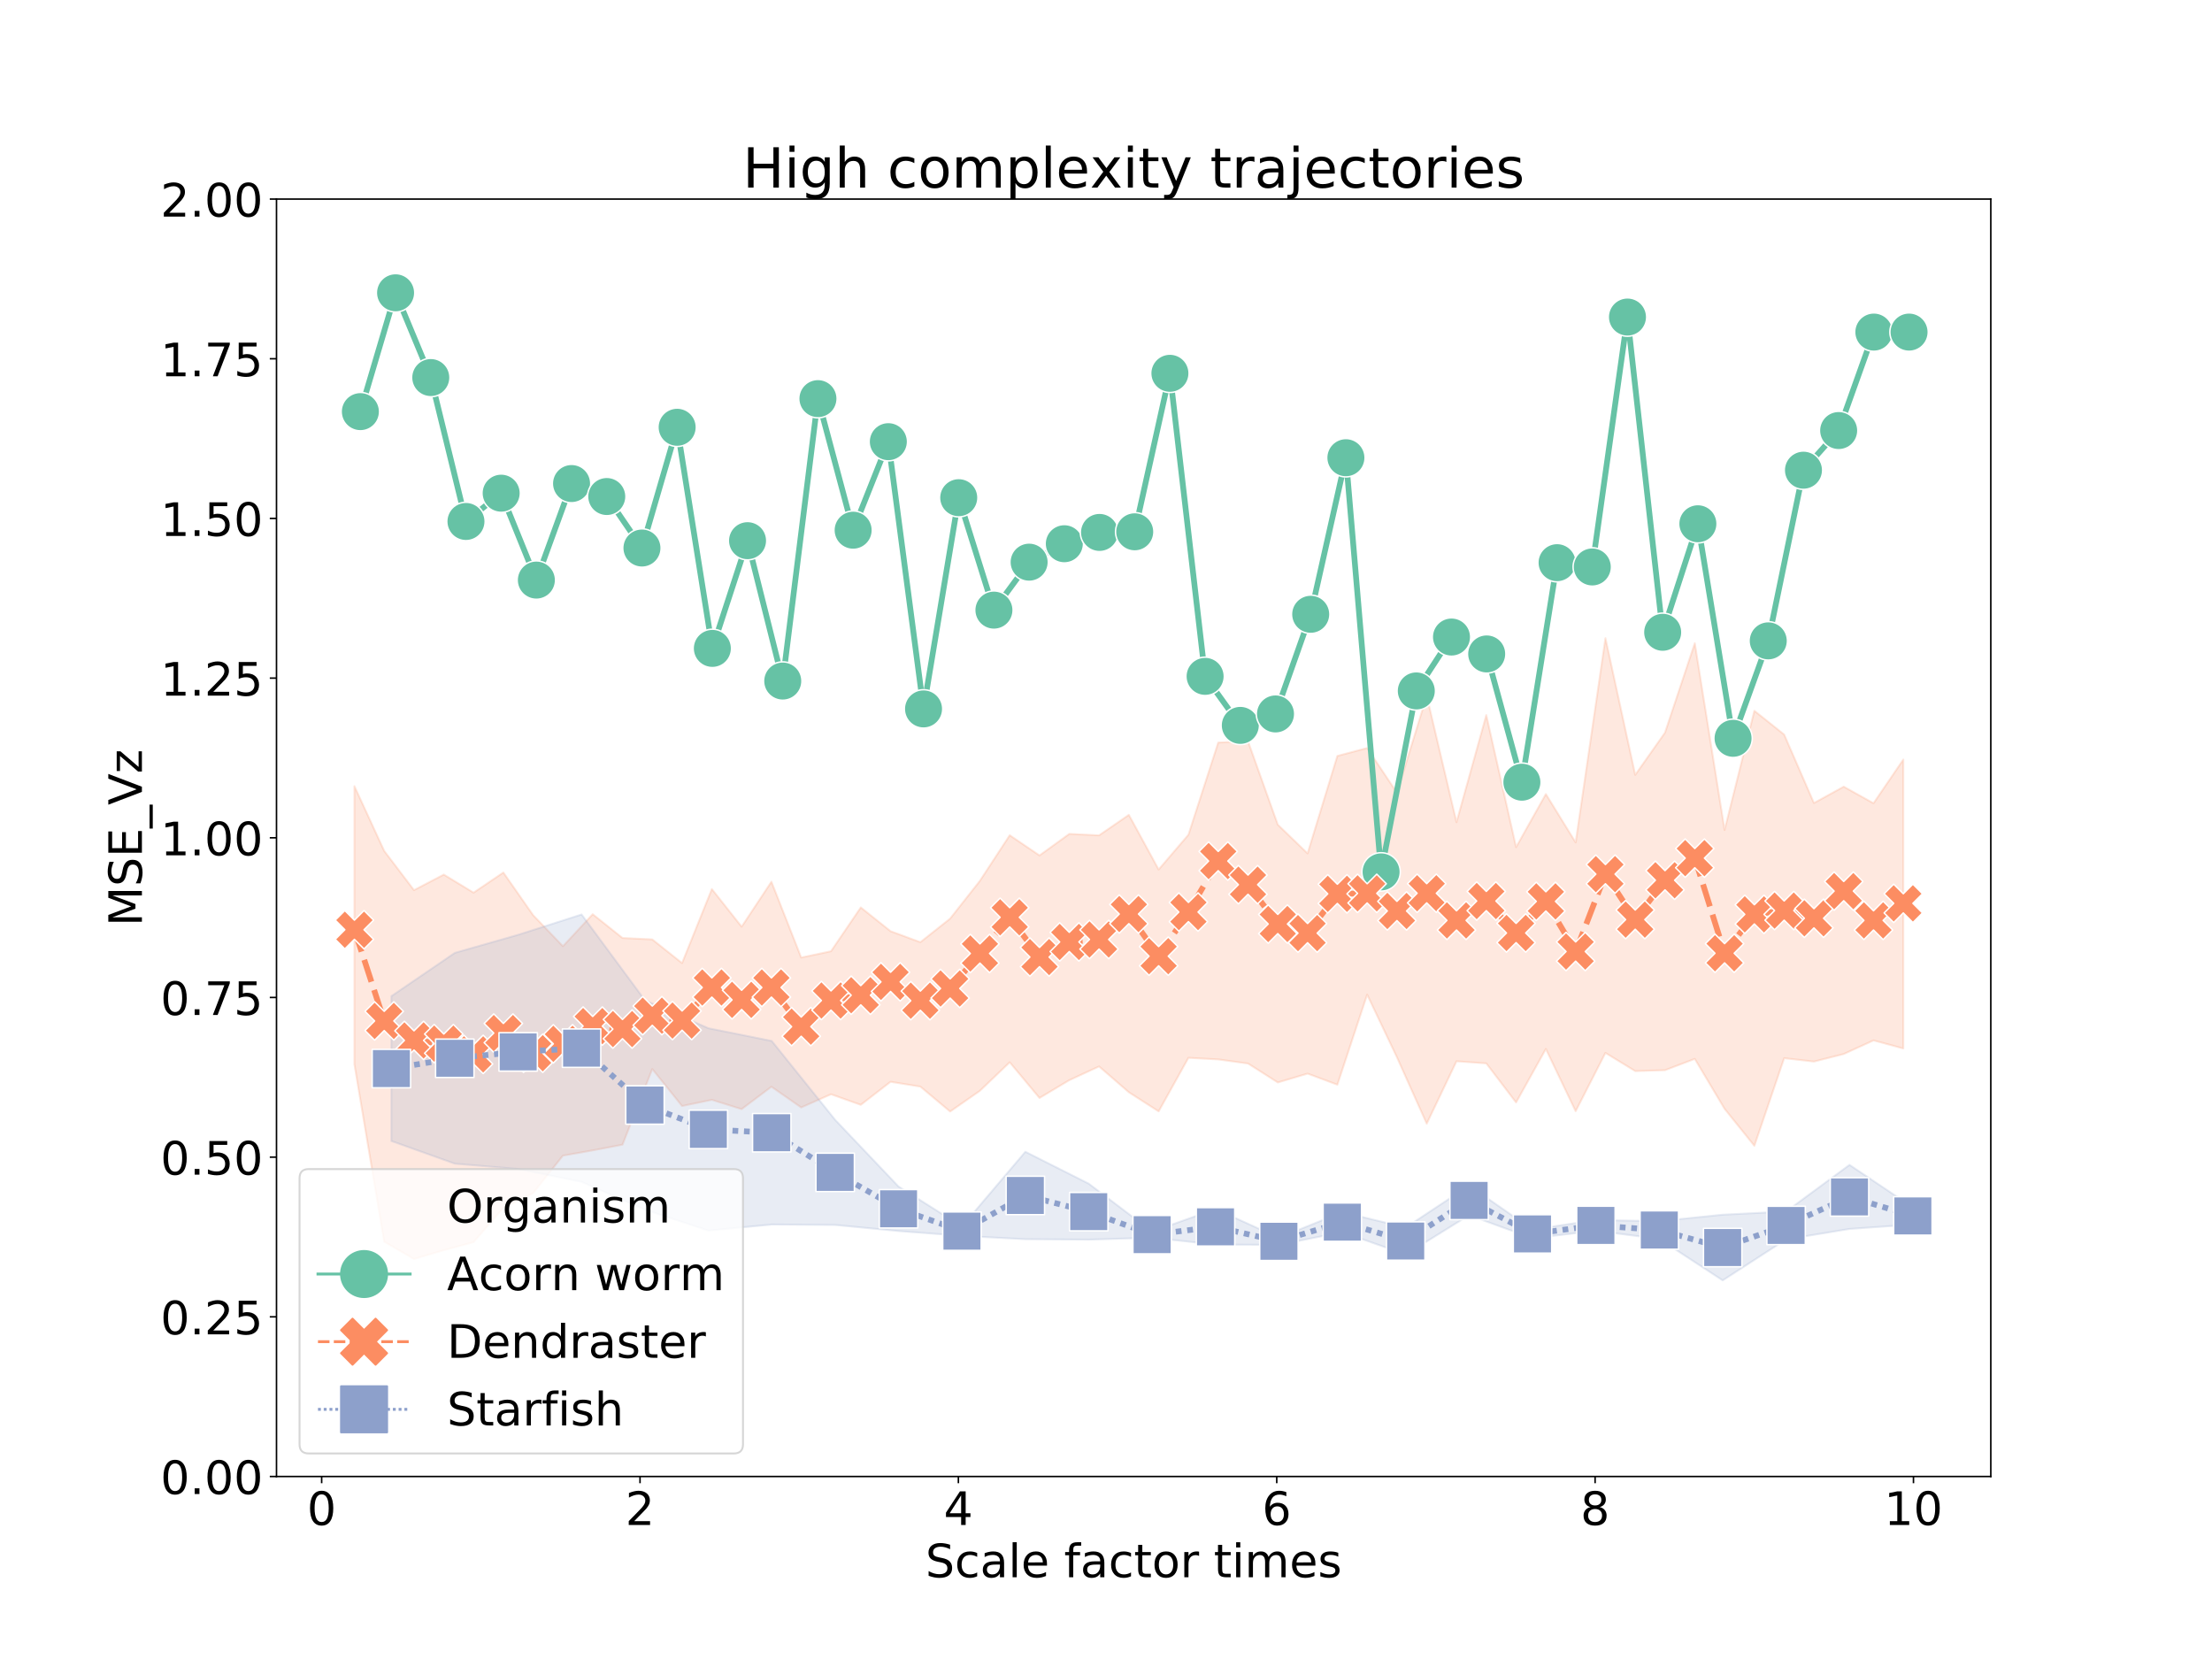 <?xml version="1.0" encoding="utf-8" standalone="no"?>
<!DOCTYPE svg PUBLIC "-//W3C//DTD SVG 1.1//EN"
  "http://www.w3.org/Graphics/SVG/1.1/DTD/svg11.dtd">
<!-- Created with matplotlib (https://matplotlib.org/) -->
<svg height="864pt" version="1.1" viewBox="0 0 1152 864" width="1152pt" xmlns="http://www.w3.org/2000/svg" xmlns:xlink="http://www.w3.org/1999/xlink">
 <defs>
  <style type="text/css">
*{stroke-linecap:butt;stroke-linejoin:round;}
  </style>
 </defs>
 <g id="figure_1">
  <g id="patch_1">
   <path d="M 0 864 
L 1152 864 
L 1152 0 
L 0 0 
z
" style="fill:#ffffff;"/>
  </g>
  <g id="axes_1">
   <g id="patch_2">
    <path d="M 144 768.96 
L 1036.8 768.96 
L 1036.8 103.68 
L 144 103.68 
z
" style="fill:#ffffff;"/>
   </g>
   <g id="PolyCollection_1">
    <defs>
     <path d="M 184.582 -454.542 
L 184.582 -309.711 
L 200.094 -217.309 
L 215.607 -208.318 
L 231.119 -212.9 
L 246.632 -217.082 
L 262.144 -234.954 
L 277.657 -242.668 
L 293.169 -262.16 
L 308.682 -264.881 
L 324.194 -267.852 
L 339.707 -307.256 
L 355.219 -287.978 
L 370.732 -291.211 
L 386.244 -286.36 
L 401.756 -298.034 
L 417.269 -287.219 
L 432.781 -294.109 
L 448.294 -288.6 
L 463.806 -300.603 
L 479.319 -298.098 
L 494.831 -285.108 
L 510.344 -295.918 
L 525.856 -310.767 
L 541.369 -292.169 
L 556.881 -301.443 
L 572.394 -308.6 
L 587.906 -295.148 
L 603.419 -285.185 
L 618.931 -313.09 
L 634.444 -312.255 
L 649.956 -310.129 
L 665.469 -300.246 
L 680.981 -304.866 
L 696.494 -299.085 
L 712.006 -345.991 
L 727.519 -313.395 
L 743.031 -278.79 
L 758.543 -311.301 
L 774.056 -310.204 
L 789.568 -289.837 
L 805.081 -317.709 
L 820.593 -285.286 
L 836.106 -315.658 
L 851.618 -306.184 
L 867.131 -306.644 
L 882.643 -312.535 
L 898.156 -286.529 
L 913.668 -267.258 
L 929.181 -312.908 
L 944.693 -311.135 
L 960.206 -315.064 
L 975.718 -322.162 
L 991.231 -317.95 
L 991.231 -468.432 
L 991.231 -468.432 
L 975.718 -445.664 
L 960.206 -454.314 
L 944.693 -445.787 
L 929.181 -481.451 
L 913.668 -493.833 
L 898.156 -431.737 
L 882.643 -529.024 
L 867.131 -482.462 
L 851.618 -460.451 
L 836.106 -531.652 
L 820.593 -425.247 
L 805.081 -450.459 
L 789.568 -422.795 
L 774.056 -491.582 
L 758.543 -435.786 
L 743.031 -501.604 
L 727.519 -451.134 
L 712.006 -474.426 
L 696.494 -470.319 
L 680.981 -419.539 
L 665.469 -434.522 
L 649.956 -477.982 
L 634.444 -477.287 
L 618.931 -429.267 
L 603.419 -411.153 
L 587.906 -439.634 
L 572.394 -428.952 
L 556.881 -429.708 
L 541.369 -418.49 
L 525.856 -429.009 
L 510.344 -405.289 
L 494.831 -385.613 
L 479.319 -373.307 
L 463.806 -379.029 
L 448.294 -391.408 
L 432.781 -368.597 
L 417.269 -365.316 
L 401.756 -404.8 
L 386.244 -381.373 
L 370.732 -400.984 
L 355.219 -362.419 
L 339.707 -374.762 
L 324.194 -375.506 
L 308.682 -387.886 
L 293.169 -371.214 
L 277.657 -387.38 
L 262.144 -409.602 
L 246.632 -399.111 
L 231.119 -408.522 
L 215.607 -400.421 
L 200.094 -420.845 
L 184.582 -454.542 
z
" id="m5562175efa" style="stroke:#fc8d62;stroke-opacity:0.2;"/>
    </defs>
    <g clip-path="url(#p2f48deeee8)">
     <use style="fill:#fc8d62;fill-opacity:0.2;stroke:#fc8d62;stroke-opacity:0.2;" x="0" xlink:href="#m5562175efa" y="864"/>
    </g>
   </g>
   <g id="PolyCollection_2">
    <defs>
     <path d="M 203.836 -345.225 
L 203.836 -269.753 
L 236.852 -257.965 
L 269.868 -255.178 
L 302.883 -248.51 
L 335.899 -233.98 
L 368.915 -223.123 
L 401.931 -226.269 
L 434.947 -226.053 
L 467.963 -222.884 
L 500.979 -220.363 
L 533.995 -218.638 
L 567.011 -218.394 
L 600.027 -219.422 
L 633.043 -215.794 
L 666.059 -215.7 
L 699.075 -222.316 
L 732.091 -210.647 
L 765.107 -231.13 
L 798.123 -219.108 
L 831.138 -223.019 
L 864.154 -218.785 
L 897.17 -197.169 
L 930.186 -218.532 
L 963.202 -223.966 
L 996.218 -226.274 
L 996.218 -235.215 
L 996.218 -235.215 
L 963.202 -257.343 
L 930.186 -233.043 
L 897.17 -231.392 
L 864.154 -228.026 
L 831.138 -228.607 
L 798.123 -223.675 
L 765.107 -246.549 
L 732.091 -224.712 
L 699.075 -232.716 
L 666.059 -219.368 
L 633.043 -234.355 
L 600.027 -222.574 
L 567.011 -247.562 
L 533.995 -264.169 
L 500.979 -225.284 
L 467.963 -246.053 
L 434.947 -280.793 
L 401.931 -321.873 
L 368.915 -328.502 
L 335.899 -343.069 
L 302.883 -387.752 
L 269.868 -377.174 
L 236.852 -367.747 
L 203.836 -345.225 
z
" id="m53d77f1a74" style="stroke:#8da0cb;stroke-opacity:0.2;"/>
    </defs>
    <g clip-path="url(#p2f48deeee8)">
     <use style="fill:#8da0cb;fill-opacity:0.2;stroke:#8da0cb;stroke-opacity:0.2;" x="0" xlink:href="#m53d77f1a74" y="864"/>
    </g>
   </g>
   <g id="matplotlib.axis_1">
    <g id="xtick_1">
     <g id="line2d_1">
      <defs>
       <path d="M 0 0 
L 0 3.5 
" id="mc24cacb2b4" style="stroke:#000000;stroke-width:0.8;"/>
      </defs>
      <g>
       <use style="stroke:#000000;stroke-width:0.8;" x="167.518" xlink:href="#mc24cacb2b4" y="768.96"/>
      </g>
     </g>
     <g id="text_1">
      <!-- 0 -->
      <defs>
       <path d="M 31.781 66.406 
Q 24.172 66.406 20.328 58.906 
Q 16.5 51.422 16.5 36.375 
Q 16.5 21.391 20.328 13.891 
Q 24.172 6.391 31.781 6.391 
Q 39.453 6.391 43.281 13.891 
Q 47.125 21.391 47.125 36.375 
Q 47.125 51.422 43.281 58.906 
Q 39.453 66.406 31.781 66.406 
z
M 31.781 74.219 
Q 44.047 74.219 50.516 64.516 
Q 56.984 54.828 56.984 36.375 
Q 56.984 17.969 50.516 8.266 
Q 44.047 -1.422 31.781 -1.422 
Q 19.531 -1.422 13.062 8.266 
Q 6.594 17.969 6.594 36.375 
Q 6.594 54.828 13.062 64.516 
Q 19.531 74.219 31.781 74.219 
z
" id="DejaVuSans-48"/>
      </defs>
      <g transform="translate(159.883 794.196)scale(0.24 -0.24)">
       <use xlink:href="#DejaVuSans-48"/>
      </g>
     </g>
    </g>
    <g id="xtick_2">
     <g id="line2d_2">
      <g>
       <use style="stroke:#000000;stroke-width:0.8;" x="333.319" xlink:href="#mc24cacb2b4" y="768.96"/>
      </g>
     </g>
     <g id="text_2">
      <!-- 2 -->
      <defs>
       <path d="M 19.188 8.297 
L 53.609 8.297 
L 53.609 0 
L 7.328 0 
L 7.328 8.297 
Q 12.938 14.109 22.625 23.891 
Q 32.328 33.688 34.812 36.531 
Q 39.547 41.844 41.422 45.531 
Q 43.312 49.219 43.312 52.781 
Q 43.312 58.594 39.234 62.25 
Q 35.156 65.922 28.609 65.922 
Q 23.969 65.922 18.812 64.312 
Q 13.672 62.703 7.812 59.422 
L 7.812 69.391 
Q 13.766 71.781 18.938 73 
Q 24.125 74.219 28.422 74.219 
Q 39.75 74.219 46.484 68.547 
Q 53.219 62.891 53.219 53.422 
Q 53.219 48.922 51.531 44.891 
Q 49.859 40.875 45.406 35.406 
Q 44.188 33.984 37.641 27.219 
Q 31.109 20.453 19.188 8.297 
z
" id="DejaVuSans-50"/>
      </defs>
      <g transform="translate(325.684 794.196)scale(0.24 -0.24)">
       <use xlink:href="#DejaVuSans-50"/>
      </g>
     </g>
    </g>
    <g id="xtick_3">
     <g id="line2d_3">
      <g>
       <use style="stroke:#000000;stroke-width:0.8;" x="499.12" xlink:href="#mc24cacb2b4" y="768.96"/>
      </g>
     </g>
     <g id="text_3">
      <!-- 4 -->
      <defs>
       <path d="M 37.797 64.312 
L 12.891 25.391 
L 37.797 25.391 
z
M 35.203 72.906 
L 47.609 72.906 
L 47.609 25.391 
L 58.016 25.391 
L 58.016 17.188 
L 47.609 17.188 
L 47.609 0 
L 37.797 0 
L 37.797 17.188 
L 4.891 17.188 
L 4.891 26.703 
z
" id="DejaVuSans-52"/>
      </defs>
      <g transform="translate(491.485 794.196)scale(0.24 -0.24)">
       <use xlink:href="#DejaVuSans-52"/>
      </g>
     </g>
    </g>
    <g id="xtick_4">
     <g id="line2d_4">
      <g>
       <use style="stroke:#000000;stroke-width:0.8;" x="664.922" xlink:href="#mc24cacb2b4" y="768.96"/>
      </g>
     </g>
     <g id="text_4">
      <!-- 6 -->
      <defs>
       <path d="M 33.016 40.375 
Q 26.375 40.375 22.484 35.828 
Q 18.609 31.297 18.609 23.391 
Q 18.609 15.531 22.484 10.953 
Q 26.375 6.391 33.016 6.391 
Q 39.656 6.391 43.531 10.953 
Q 47.406 15.531 47.406 23.391 
Q 47.406 31.297 43.531 35.828 
Q 39.656 40.375 33.016 40.375 
z
M 52.594 71.297 
L 52.594 62.312 
Q 48.875 64.062 45.094 64.984 
Q 41.312 65.922 37.594 65.922 
Q 27.828 65.922 22.672 59.328 
Q 17.531 52.734 16.797 39.406 
Q 19.672 43.656 24.016 45.922 
Q 28.375 48.188 33.594 48.188 
Q 44.578 48.188 50.953 41.516 
Q 57.328 34.859 57.328 23.391 
Q 57.328 12.156 50.688 5.359 
Q 44.047 -1.422 33.016 -1.422 
Q 20.359 -1.422 13.672 8.266 
Q 6.984 17.969 6.984 36.375 
Q 6.984 53.656 15.188 63.938 
Q 23.391 74.219 37.203 74.219 
Q 40.922 74.219 44.703 73.484 
Q 48.484 72.75 52.594 71.297 
z
" id="DejaVuSans-54"/>
      </defs>
      <g transform="translate(657.287 794.196)scale(0.24 -0.24)">
       <use xlink:href="#DejaVuSans-54"/>
      </g>
     </g>
    </g>
    <g id="xtick_5">
     <g id="line2d_5">
      <g>
       <use style="stroke:#000000;stroke-width:0.8;" x="830.723" xlink:href="#mc24cacb2b4" y="768.96"/>
      </g>
     </g>
     <g id="text_5">
      <!-- 8 -->
      <defs>
       <path d="M 31.781 34.625 
Q 24.75 34.625 20.719 30.859 
Q 16.703 27.094 16.703 20.516 
Q 16.703 13.922 20.719 10.156 
Q 24.75 6.391 31.781 6.391 
Q 38.812 6.391 42.859 10.172 
Q 46.922 13.969 46.922 20.516 
Q 46.922 27.094 42.891 30.859 
Q 38.875 34.625 31.781 34.625 
z
M 21.922 38.812 
Q 15.578 40.375 12.031 44.719 
Q 8.5 49.078 8.5 55.328 
Q 8.5 64.062 14.719 69.141 
Q 20.953 74.219 31.781 74.219 
Q 42.672 74.219 48.875 69.141 
Q 55.078 64.062 55.078 55.328 
Q 55.078 49.078 51.531 44.719 
Q 48 40.375 41.703 38.812 
Q 48.828 37.156 52.797 32.312 
Q 56.781 27.484 56.781 20.516 
Q 56.781 9.906 50.312 4.234 
Q 43.844 -1.422 31.781 -1.422 
Q 19.734 -1.422 13.25 4.234 
Q 6.781 9.906 6.781 20.516 
Q 6.781 27.484 10.781 32.312 
Q 14.797 37.156 21.922 38.812 
z
M 18.312 54.391 
Q 18.312 48.734 21.844 45.562 
Q 25.391 42.391 31.781 42.391 
Q 38.141 42.391 41.719 45.562 
Q 45.312 48.734 45.312 54.391 
Q 45.312 60.062 41.719 63.234 
Q 38.141 66.406 31.781 66.406 
Q 25.391 66.406 21.844 63.234 
Q 18.312 60.062 18.312 54.391 
z
" id="DejaVuSans-56"/>
      </defs>
      <g transform="translate(823.088 794.196)scale(0.24 -0.24)">
       <use xlink:href="#DejaVuSans-56"/>
      </g>
     </g>
    </g>
    <g id="xtick_6">
     <g id="line2d_6">
      <g>
       <use style="stroke:#000000;stroke-width:0.8;" x="996.524" xlink:href="#mc24cacb2b4" y="768.96"/>
      </g>
     </g>
     <g id="text_6">
      <!-- 10 -->
      <defs>
       <path d="M 12.406 8.297 
L 28.516 8.297 
L 28.516 63.922 
L 10.984 60.406 
L 10.984 69.391 
L 28.422 72.906 
L 38.281 72.906 
L 38.281 8.297 
L 54.391 8.297 
L 54.391 0 
L 12.406 0 
z
" id="DejaVuSans-49"/>
      </defs>
      <g transform="translate(981.254 794.196)scale(0.24 -0.24)">
       <use xlink:href="#DejaVuSans-49"/>
       <use x="63.623" xlink:href="#DejaVuSans-48"/>
      </g>
     </g>
    </g>
    <g id="text_7">
     <!-- Scale factor times -->
     <defs>
      <path d="M 53.516 70.516 
L 53.516 60.891 
Q 47.906 63.578 42.922 64.891 
Q 37.938 66.219 33.297 66.219 
Q 25.25 66.219 20.875 63.094 
Q 16.5 59.969 16.5 54.203 
Q 16.5 49.359 19.406 46.891 
Q 22.312 44.438 30.422 42.922 
L 36.375 41.703 
Q 47.406 39.594 52.656 34.297 
Q 57.906 29 57.906 20.125 
Q 57.906 9.516 50.797 4.047 
Q 43.703 -1.422 29.984 -1.422 
Q 24.812 -1.422 18.969 -0.25 
Q 13.141 0.922 6.891 3.219 
L 6.891 13.375 
Q 12.891 10.016 18.656 8.297 
Q 24.422 6.594 29.984 6.594 
Q 38.422 6.594 43.016 9.906 
Q 47.609 13.234 47.609 19.391 
Q 47.609 24.75 44.312 27.781 
Q 41.016 30.812 33.5 32.328 
L 27.484 33.5 
Q 16.453 35.688 11.516 40.375 
Q 6.594 45.062 6.594 53.422 
Q 6.594 63.094 13.406 68.656 
Q 20.219 74.219 32.172 74.219 
Q 37.312 74.219 42.625 73.281 
Q 47.953 72.359 53.516 70.516 
z
" id="DejaVuSans-83"/>
      <path d="M 48.781 52.594 
L 48.781 44.188 
Q 44.969 46.297 41.141 47.344 
Q 37.312 48.391 33.406 48.391 
Q 24.656 48.391 19.812 42.844 
Q 14.984 37.312 14.984 27.297 
Q 14.984 17.281 19.812 11.734 
Q 24.656 6.203 33.406 6.203 
Q 37.312 6.203 41.141 7.25 
Q 44.969 8.297 48.781 10.406 
L 48.781 2.094 
Q 45.016 0.344 40.984 -0.531 
Q 36.969 -1.422 32.422 -1.422 
Q 20.062 -1.422 12.781 6.344 
Q 5.516 14.109 5.516 27.297 
Q 5.516 40.672 12.859 48.328 
Q 20.219 56 33.016 56 
Q 37.156 56 41.109 55.141 
Q 45.062 54.297 48.781 52.594 
z
" id="DejaVuSans-99"/>
      <path d="M 34.281 27.484 
Q 23.391 27.484 19.188 25 
Q 14.984 22.516 14.984 16.5 
Q 14.984 11.719 18.141 8.906 
Q 21.297 6.109 26.703 6.109 
Q 34.188 6.109 38.703 11.406 
Q 43.219 16.703 43.219 25.484 
L 43.219 27.484 
z
M 52.203 31.203 
L 52.203 0 
L 43.219 0 
L 43.219 8.297 
Q 40.141 3.328 35.547 0.953 
Q 30.953 -1.422 24.312 -1.422 
Q 15.922 -1.422 10.953 3.297 
Q 6 8.016 6 15.922 
Q 6 25.141 12.172 29.828 
Q 18.359 34.516 30.609 34.516 
L 43.219 34.516 
L 43.219 35.406 
Q 43.219 41.609 39.141 45 
Q 35.062 48.391 27.688 48.391 
Q 23 48.391 18.547 47.266 
Q 14.109 46.141 10.016 43.891 
L 10.016 52.203 
Q 14.938 54.109 19.578 55.047 
Q 24.219 56 28.609 56 
Q 40.484 56 46.344 49.844 
Q 52.203 43.703 52.203 31.203 
z
" id="DejaVuSans-97"/>
      <path d="M 9.422 75.984 
L 18.406 75.984 
L 18.406 0 
L 9.422 0 
z
" id="DejaVuSans-108"/>
      <path d="M 56.203 29.594 
L 56.203 25.203 
L 14.891 25.203 
Q 15.484 15.922 20.484 11.062 
Q 25.484 6.203 34.422 6.203 
Q 39.594 6.203 44.453 7.469 
Q 49.312 8.734 54.109 11.281 
L 54.109 2.781 
Q 49.266 0.734 44.188 -0.344 
Q 39.109 -1.422 33.891 -1.422 
Q 20.797 -1.422 13.156 6.188 
Q 5.516 13.812 5.516 26.812 
Q 5.516 40.234 12.766 48.109 
Q 20.016 56 32.328 56 
Q 43.359 56 49.781 48.891 
Q 56.203 41.797 56.203 29.594 
z
M 47.219 32.234 
Q 47.125 39.594 43.094 43.984 
Q 39.062 48.391 32.422 48.391 
Q 24.906 48.391 20.391 44.141 
Q 15.875 39.891 15.188 32.172 
z
" id="DejaVuSans-101"/>
      <path id="DejaVuSans-32"/>
      <path d="M 37.109 75.984 
L 37.109 68.5 
L 28.516 68.5 
Q 23.688 68.5 21.797 66.547 
Q 19.922 64.594 19.922 59.516 
L 19.922 54.688 
L 34.719 54.688 
L 34.719 47.703 
L 19.922 47.703 
L 19.922 0 
L 10.891 0 
L 10.891 47.703 
L 2.297 47.703 
L 2.297 54.688 
L 10.891 54.688 
L 10.891 58.5 
Q 10.891 67.625 15.141 71.797 
Q 19.391 75.984 28.609 75.984 
z
" id="DejaVuSans-102"/>
      <path d="M 18.312 70.219 
L 18.312 54.688 
L 36.812 54.688 
L 36.812 47.703 
L 18.312 47.703 
L 18.312 18.016 
Q 18.312 11.328 20.141 9.422 
Q 21.969 7.516 27.594 7.516 
L 36.812 7.516 
L 36.812 0 
L 27.594 0 
Q 17.188 0 13.234 3.875 
Q 9.281 7.766 9.281 18.016 
L 9.281 47.703 
L 2.688 47.703 
L 2.688 54.688 
L 9.281 54.688 
L 9.281 70.219 
z
" id="DejaVuSans-116"/>
      <path d="M 30.609 48.391 
Q 23.391 48.391 19.188 42.75 
Q 14.984 37.109 14.984 27.297 
Q 14.984 17.484 19.156 11.844 
Q 23.344 6.203 30.609 6.203 
Q 37.797 6.203 41.984 11.859 
Q 46.188 17.531 46.188 27.297 
Q 46.188 37.016 41.984 42.703 
Q 37.797 48.391 30.609 48.391 
z
M 30.609 56 
Q 42.328 56 49.016 48.375 
Q 55.719 40.766 55.719 27.297 
Q 55.719 13.875 49.016 6.219 
Q 42.328 -1.422 30.609 -1.422 
Q 18.844 -1.422 12.172 6.219 
Q 5.516 13.875 5.516 27.297 
Q 5.516 40.766 12.172 48.375 
Q 18.844 56 30.609 56 
z
" id="DejaVuSans-111"/>
      <path d="M 41.109 46.297 
Q 39.594 47.172 37.812 47.578 
Q 36.031 48 33.891 48 
Q 26.266 48 22.188 43.047 
Q 18.109 38.094 18.109 28.812 
L 18.109 0 
L 9.078 0 
L 9.078 54.688 
L 18.109 54.688 
L 18.109 46.188 
Q 20.953 51.172 25.484 53.578 
Q 30.031 56 36.531 56 
Q 37.453 56 38.578 55.875 
Q 39.703 55.766 41.062 55.516 
z
" id="DejaVuSans-114"/>
      <path d="M 9.422 54.688 
L 18.406 54.688 
L 18.406 0 
L 9.422 0 
z
M 9.422 75.984 
L 18.406 75.984 
L 18.406 64.594 
L 9.422 64.594 
z
" id="DejaVuSans-105"/>
      <path d="M 52 44.188 
Q 55.375 50.25 60.062 53.125 
Q 64.75 56 71.094 56 
Q 79.641 56 84.281 50.016 
Q 88.922 44.047 88.922 33.016 
L 88.922 0 
L 79.891 0 
L 79.891 32.719 
Q 79.891 40.578 77.094 44.375 
Q 74.312 48.188 68.609 48.188 
Q 61.625 48.188 57.562 43.547 
Q 53.516 38.922 53.516 30.906 
L 53.516 0 
L 44.484 0 
L 44.484 32.719 
Q 44.484 40.625 41.703 44.406 
Q 38.922 48.188 33.109 48.188 
Q 26.219 48.188 22.156 43.531 
Q 18.109 38.875 18.109 30.906 
L 18.109 0 
L 9.078 0 
L 9.078 54.688 
L 18.109 54.688 
L 18.109 46.188 
Q 21.188 51.219 25.484 53.609 
Q 29.781 56 35.688 56 
Q 41.656 56 45.828 52.969 
Q 50 49.953 52 44.188 
z
" id="DejaVuSans-109"/>
      <path d="M 44.281 53.078 
L 44.281 44.578 
Q 40.484 46.531 36.375 47.5 
Q 32.281 48.484 27.875 48.484 
Q 21.188 48.484 17.844 46.438 
Q 14.5 44.391 14.5 40.281 
Q 14.5 37.156 16.891 35.375 
Q 19.281 33.594 26.516 31.984 
L 29.594 31.297 
Q 39.156 29.25 43.188 25.516 
Q 47.219 21.781 47.219 15.094 
Q 47.219 7.469 41.188 3.016 
Q 35.156 -1.422 24.609 -1.422 
Q 20.219 -1.422 15.453 -0.562 
Q 10.688 0.297 5.422 2 
L 5.422 11.281 
Q 10.406 8.688 15.234 7.391 
Q 20.062 6.109 24.812 6.109 
Q 31.156 6.109 34.562 8.281 
Q 37.984 10.453 37.984 14.406 
Q 37.984 18.062 35.516 20.016 
Q 33.062 21.969 24.703 23.781 
L 21.578 24.516 
Q 13.234 26.266 9.516 29.906 
Q 5.812 33.547 5.812 39.891 
Q 5.812 47.609 11.281 51.797 
Q 16.75 56 26.812 56 
Q 31.781 56 36.172 55.266 
Q 40.578 54.547 44.281 53.078 
z
" id="DejaVuSans-115"/>
     </defs>
     <g transform="translate(481.967 821.424)scale(0.24 -0.24)">
      <use xlink:href="#DejaVuSans-83"/>
      <use x="63.477" xlink:href="#DejaVuSans-99"/>
      <use x="118.457" xlink:href="#DejaVuSans-97"/>
      <use x="179.736" xlink:href="#DejaVuSans-108"/>
      <use x="207.52" xlink:href="#DejaVuSans-101"/>
      <use x="269.043" xlink:href="#DejaVuSans-32"/>
      <use x="300.83" xlink:href="#DejaVuSans-102"/>
      <use x="336.035" xlink:href="#DejaVuSans-97"/>
      <use x="397.314" xlink:href="#DejaVuSans-99"/>
      <use x="452.295" xlink:href="#DejaVuSans-116"/>
      <use x="491.504" xlink:href="#DejaVuSans-111"/>
      <use x="552.686" xlink:href="#DejaVuSans-114"/>
      <use x="593.799" xlink:href="#DejaVuSans-32"/>
      <use x="625.586" xlink:href="#DejaVuSans-116"/>
      <use x="664.795" xlink:href="#DejaVuSans-105"/>
      <use x="692.578" xlink:href="#DejaVuSans-109"/>
      <use x="789.99" xlink:href="#DejaVuSans-101"/>
      <use x="851.514" xlink:href="#DejaVuSans-115"/>
     </g>
    </g>
   </g>
   <g id="matplotlib.axis_2">
    <g id="ytick_1">
     <g id="line2d_7">
      <defs>
       <path d="M 0 0 
L -3.5 0 
" id="m3f5f144580" style="stroke:#000000;stroke-width:0.8;"/>
      </defs>
      <g>
       <use style="stroke:#000000;stroke-width:0.8;" x="144" xlink:href="#m3f5f144580" y="768.96"/>
      </g>
     </g>
     <g id="text_8">
      <!-- 0.00 -->
      <defs>
       <path d="M 10.688 12.406 
L 21 12.406 
L 21 0 
L 10.688 0 
z
" id="DejaVuSans-46"/>
      </defs>
      <g transform="translate(83.562 778.078)scale(0.24 -0.24)">
       <use xlink:href="#DejaVuSans-48"/>
       <use x="63.623" xlink:href="#DejaVuSans-46"/>
       <use x="95.41" xlink:href="#DejaVuSans-48"/>
       <use x="159.033" xlink:href="#DejaVuSans-48"/>
      </g>
     </g>
    </g>
    <g id="ytick_2">
     <g id="line2d_8">
      <g>
       <use style="stroke:#000000;stroke-width:0.8;" x="144" xlink:href="#m3f5f144580" y="685.8"/>
      </g>
     </g>
     <g id="text_9">
      <!-- 0.25 -->
      <defs>
       <path d="M 10.797 72.906 
L 49.516 72.906 
L 49.516 64.594 
L 19.828 64.594 
L 19.828 46.734 
Q 21.969 47.469 24.109 47.828 
Q 26.266 48.188 28.422 48.188 
Q 40.625 48.188 47.75 41.5 
Q 54.891 34.812 54.891 23.391 
Q 54.891 11.625 47.562 5.094 
Q 40.234 -1.422 26.906 -1.422 
Q 22.312 -1.422 17.547 -0.641 
Q 12.797 0.141 7.719 1.703 
L 7.719 11.625 
Q 12.109 9.234 16.797 8.062 
Q 21.484 6.891 26.703 6.891 
Q 35.156 6.891 40.078 11.328 
Q 45.016 15.766 45.016 23.391 
Q 45.016 31 40.078 35.438 
Q 35.156 39.891 26.703 39.891 
Q 22.75 39.891 18.812 39.016 
Q 14.891 38.141 10.797 36.281 
z
" id="DejaVuSans-53"/>
      </defs>
      <g transform="translate(83.562 694.918)scale(0.24 -0.24)">
       <use xlink:href="#DejaVuSans-48"/>
       <use x="63.623" xlink:href="#DejaVuSans-46"/>
       <use x="95.41" xlink:href="#DejaVuSans-50"/>
       <use x="159.033" xlink:href="#DejaVuSans-53"/>
      </g>
     </g>
    </g>
    <g id="ytick_3">
     <g id="line2d_9">
      <g>
       <use style="stroke:#000000;stroke-width:0.8;" x="144" xlink:href="#m3f5f144580" y="602.64"/>
      </g>
     </g>
     <g id="text_10">
      <!-- 0.50 -->
      <g transform="translate(83.562 611.758)scale(0.24 -0.24)">
       <use xlink:href="#DejaVuSans-48"/>
       <use x="63.623" xlink:href="#DejaVuSans-46"/>
       <use x="95.41" xlink:href="#DejaVuSans-53"/>
       <use x="159.033" xlink:href="#DejaVuSans-48"/>
      </g>
     </g>
    </g>
    <g id="ytick_4">
     <g id="line2d_10">
      <g>
       <use style="stroke:#000000;stroke-width:0.8;" x="144" xlink:href="#m3f5f144580" y="519.48"/>
      </g>
     </g>
     <g id="text_11">
      <!-- 0.75 -->
      <defs>
       <path d="M 8.203 72.906 
L 55.078 72.906 
L 55.078 68.703 
L 28.609 0 
L 18.312 0 
L 43.219 64.594 
L 8.203 64.594 
z
" id="DejaVuSans-55"/>
      </defs>
      <g transform="translate(83.562 528.598)scale(0.24 -0.24)">
       <use xlink:href="#DejaVuSans-48"/>
       <use x="63.623" xlink:href="#DejaVuSans-46"/>
       <use x="95.41" xlink:href="#DejaVuSans-55"/>
       <use x="159.033" xlink:href="#DejaVuSans-53"/>
      </g>
     </g>
    </g>
    <g id="ytick_5">
     <g id="line2d_11">
      <g>
       <use style="stroke:#000000;stroke-width:0.8;" x="144" xlink:href="#m3f5f144580" y="436.32"/>
      </g>
     </g>
     <g id="text_12">
      <!-- 1.00 -->
      <g transform="translate(83.562 445.438)scale(0.24 -0.24)">
       <use xlink:href="#DejaVuSans-49"/>
       <use x="63.623" xlink:href="#DejaVuSans-46"/>
       <use x="95.41" xlink:href="#DejaVuSans-48"/>
       <use x="159.033" xlink:href="#DejaVuSans-48"/>
      </g>
     </g>
    </g>
    <g id="ytick_6">
     <g id="line2d_12">
      <g>
       <use style="stroke:#000000;stroke-width:0.8;" x="144" xlink:href="#m3f5f144580" y="353.16"/>
      </g>
     </g>
     <g id="text_13">
      <!-- 1.25 -->
      <g transform="translate(83.562 362.278)scale(0.24 -0.24)">
       <use xlink:href="#DejaVuSans-49"/>
       <use x="63.623" xlink:href="#DejaVuSans-46"/>
       <use x="95.41" xlink:href="#DejaVuSans-50"/>
       <use x="159.033" xlink:href="#DejaVuSans-53"/>
      </g>
     </g>
    </g>
    <g id="ytick_7">
     <g id="line2d_13">
      <g>
       <use style="stroke:#000000;stroke-width:0.8;" x="144" xlink:href="#m3f5f144580" y="270"/>
      </g>
     </g>
     <g id="text_14">
      <!-- 1.50 -->
      <g transform="translate(83.562 279.118)scale(0.24 -0.24)">
       <use xlink:href="#DejaVuSans-49"/>
       <use x="63.623" xlink:href="#DejaVuSans-46"/>
       <use x="95.41" xlink:href="#DejaVuSans-53"/>
       <use x="159.033" xlink:href="#DejaVuSans-48"/>
      </g>
     </g>
    </g>
    <g id="ytick_8">
     <g id="line2d_14">
      <g>
       <use style="stroke:#000000;stroke-width:0.8;" x="144" xlink:href="#m3f5f144580" y="186.84"/>
      </g>
     </g>
     <g id="text_15">
      <!-- 1.75 -->
      <g transform="translate(83.562 195.958)scale(0.24 -0.24)">
       <use xlink:href="#DejaVuSans-49"/>
       <use x="63.623" xlink:href="#DejaVuSans-46"/>
       <use x="95.41" xlink:href="#DejaVuSans-55"/>
       <use x="159.033" xlink:href="#DejaVuSans-53"/>
      </g>
     </g>
    </g>
    <g id="ytick_9">
     <g id="line2d_15">
      <g>
       <use style="stroke:#000000;stroke-width:0.8;" x="144" xlink:href="#m3f5f144580" y="103.68"/>
      </g>
     </g>
     <g id="text_16">
      <!-- 2.00 -->
      <g transform="translate(83.562 112.798)scale(0.24 -0.24)">
       <use xlink:href="#DejaVuSans-50"/>
       <use x="63.623" xlink:href="#DejaVuSans-46"/>
       <use x="95.41" xlink:href="#DejaVuSans-48"/>
       <use x="159.033" xlink:href="#DejaVuSans-48"/>
      </g>
     </g>
    </g>
    <g id="text_17">
     <!-- MSE_Vz -->
     <defs>
      <path d="M 9.812 72.906 
L 24.516 72.906 
L 43.109 23.297 
L 61.812 72.906 
L 76.516 72.906 
L 76.516 0 
L 66.891 0 
L 66.891 64.016 
L 48.094 14.016 
L 38.188 14.016 
L 19.391 64.016 
L 19.391 0 
L 9.812 0 
z
" id="DejaVuSans-77"/>
      <path d="M 9.812 72.906 
L 55.906 72.906 
L 55.906 64.594 
L 19.672 64.594 
L 19.672 43.016 
L 54.391 43.016 
L 54.391 34.719 
L 19.672 34.719 
L 19.672 8.297 
L 56.781 8.297 
L 56.781 0 
L 9.812 0 
z
" id="DejaVuSans-69"/>
      <path d="M 50.984 -16.609 
L 50.984 -23.578 
L -0.984 -23.578 
L -0.984 -16.609 
z
" id="DejaVuSans-95"/>
      <path d="M 28.609 0 
L 0.781 72.906 
L 11.078 72.906 
L 34.188 11.531 
L 57.328 72.906 
L 67.578 72.906 
L 39.797 0 
z
" id="DejaVuSans-86"/>
      <path d="M 5.516 54.688 
L 48.188 54.688 
L 48.188 46.484 
L 14.406 7.172 
L 48.188 7.172 
L 48.188 0 
L 4.297 0 
L 4.297 8.203 
L 38.094 47.516 
L 5.516 47.516 
z
" id="DejaVuSans-122"/>
     </defs>
     <g transform="translate(73.904 482.381)rotate(-90)scale(0.24 -0.24)">
      <use xlink:href="#DejaVuSans-77"/>
      <use x="86.279" xlink:href="#DejaVuSans-83"/>
      <use x="149.756" xlink:href="#DejaVuSans-69"/>
      <use x="212.939" xlink:href="#DejaVuSans-95"/>
      <use x="262.939" xlink:href="#DejaVuSans-86"/>
      <use x="331.348" xlink:href="#DejaVuSans-122"/>
     </g>
    </g>
   </g>
   <g id="line2d_16">
    <path clip-path="url(#p2f48deeee8)" d="M 187.682 214.373 
L 206.012 152.489 
L 224.343 196.628 
L 242.673 271.58 
L 261.004 256.843 
L 279.335 302.109 
L 297.665 251.828 
L 315.996 258.589 
L 334.326 285.407 
L 352.657 222.524 
L 370.988 337.684 
L 389.318 281.58 
L 407.649 354.687 
L 425.979 207.611 
L 444.31 276.119 
L 462.64 230.02 
L 480.971 369.194 
L 499.302 259.197 
L 517.632 317.753 
L 535.963 292.769 
L 554.293 283.172 
L 572.624 277.284 
L 590.954 276.96 
L 609.285 194.417 
L 627.616 352.241 
L 645.946 377.776 
L 664.277 371.814 
L 682.607 319.92 
L 700.938 238.383 
L 719.269 454.084 
L 737.599 359.83 
L 755.93 331.764 
L 774.26 340.568 
L 792.591 407.363 
L 810.921 293.037 
L 829.252 295.269 
L 847.583 165.122 
L 865.913 329.291 
L 884.244 272.776 
L 902.574 384.504 
L 920.905 333.756 
L 939.235 244.874 
L 957.566 224.226 
L 975.897 172.949 
L 994.227 172.949 
" style="fill:none;stroke:#66c2a5;stroke-linecap:square;stroke-width:3;"/>
    <defs>
     <path d="M 0 10 
C 2.652 10 5.196 8.946 7.071 7.071 
C 8.946 5.196 10 2.652 10 0 
C 10 -2.652 8.946 -5.196 7.071 -7.071 
C 5.196 -8.946 2.652 -10 0 -10 
C -2.652 -10 -5.196 -8.946 -7.071 -7.071 
C -8.946 -5.196 -10 -2.652 -10 0 
C -10 2.652 -8.946 5.196 -7.071 7.071 
C -5.196 8.946 -2.652 10 0 10 
z
" id="m100d9aa2d2" style="stroke:#ffffff;stroke-width:0.75;"/>
    </defs>
    <g clip-path="url(#p2f48deeee8)">
     <use style="fill:#66c2a5;stroke:#ffffff;stroke-width:0.75;" x="187.682" xlink:href="#m100d9aa2d2" y="214.373"/>
     <use style="fill:#66c2a5;stroke:#ffffff;stroke-width:0.75;" x="206.012" xlink:href="#m100d9aa2d2" y="152.489"/>
     <use style="fill:#66c2a5;stroke:#ffffff;stroke-width:0.75;" x="224.343" xlink:href="#m100d9aa2d2" y="196.628"/>
     <use style="fill:#66c2a5;stroke:#ffffff;stroke-width:0.75;" x="242.673" xlink:href="#m100d9aa2d2" y="271.58"/>
     <use style="fill:#66c2a5;stroke:#ffffff;stroke-width:0.75;" x="261.004" xlink:href="#m100d9aa2d2" y="256.843"/>
     <use style="fill:#66c2a5;stroke:#ffffff;stroke-width:0.75;" x="279.335" xlink:href="#m100d9aa2d2" y="302.109"/>
     <use style="fill:#66c2a5;stroke:#ffffff;stroke-width:0.75;" x="297.665" xlink:href="#m100d9aa2d2" y="251.828"/>
     <use style="fill:#66c2a5;stroke:#ffffff;stroke-width:0.75;" x="315.996" xlink:href="#m100d9aa2d2" y="258.589"/>
     <use style="fill:#66c2a5;stroke:#ffffff;stroke-width:0.75;" x="334.326" xlink:href="#m100d9aa2d2" y="285.407"/>
     <use style="fill:#66c2a5;stroke:#ffffff;stroke-width:0.75;" x="352.657" xlink:href="#m100d9aa2d2" y="222.524"/>
     <use style="fill:#66c2a5;stroke:#ffffff;stroke-width:0.75;" x="370.988" xlink:href="#m100d9aa2d2" y="337.684"/>
     <use style="fill:#66c2a5;stroke:#ffffff;stroke-width:0.75;" x="389.318" xlink:href="#m100d9aa2d2" y="281.58"/>
     <use style="fill:#66c2a5;stroke:#ffffff;stroke-width:0.75;" x="407.649" xlink:href="#m100d9aa2d2" y="354.687"/>
     <use style="fill:#66c2a5;stroke:#ffffff;stroke-width:0.75;" x="425.979" xlink:href="#m100d9aa2d2" y="207.611"/>
     <use style="fill:#66c2a5;stroke:#ffffff;stroke-width:0.75;" x="444.31" xlink:href="#m100d9aa2d2" y="276.119"/>
     <use style="fill:#66c2a5;stroke:#ffffff;stroke-width:0.75;" x="462.64" xlink:href="#m100d9aa2d2" y="230.02"/>
     <use style="fill:#66c2a5;stroke:#ffffff;stroke-width:0.75;" x="480.971" xlink:href="#m100d9aa2d2" y="369.194"/>
     <use style="fill:#66c2a5;stroke:#ffffff;stroke-width:0.75;" x="499.302" xlink:href="#m100d9aa2d2" y="259.197"/>
     <use style="fill:#66c2a5;stroke:#ffffff;stroke-width:0.75;" x="517.632" xlink:href="#m100d9aa2d2" y="317.753"/>
     <use style="fill:#66c2a5;stroke:#ffffff;stroke-width:0.75;" x="535.963" xlink:href="#m100d9aa2d2" y="292.769"/>
     <use style="fill:#66c2a5;stroke:#ffffff;stroke-width:0.75;" x="554.293" xlink:href="#m100d9aa2d2" y="283.172"/>
     <use style="fill:#66c2a5;stroke:#ffffff;stroke-width:0.75;" x="572.624" xlink:href="#m100d9aa2d2" y="277.284"/>
     <use style="fill:#66c2a5;stroke:#ffffff;stroke-width:0.75;" x="590.954" xlink:href="#m100d9aa2d2" y="276.96"/>
     <use style="fill:#66c2a5;stroke:#ffffff;stroke-width:0.75;" x="609.285" xlink:href="#m100d9aa2d2" y="194.417"/>
     <use style="fill:#66c2a5;stroke:#ffffff;stroke-width:0.75;" x="627.616" xlink:href="#m100d9aa2d2" y="352.241"/>
     <use style="fill:#66c2a5;stroke:#ffffff;stroke-width:0.75;" x="645.946" xlink:href="#m100d9aa2d2" y="377.776"/>
     <use style="fill:#66c2a5;stroke:#ffffff;stroke-width:0.75;" x="664.277" xlink:href="#m100d9aa2d2" y="371.814"/>
     <use style="fill:#66c2a5;stroke:#ffffff;stroke-width:0.75;" x="682.607" xlink:href="#m100d9aa2d2" y="319.92"/>
     <use style="fill:#66c2a5;stroke:#ffffff;stroke-width:0.75;" x="700.938" xlink:href="#m100d9aa2d2" y="238.383"/>
     <use style="fill:#66c2a5;stroke:#ffffff;stroke-width:0.75;" x="719.269" xlink:href="#m100d9aa2d2" y="454.084"/>
     <use style="fill:#66c2a5;stroke:#ffffff;stroke-width:0.75;" x="737.599" xlink:href="#m100d9aa2d2" y="359.83"/>
     <use style="fill:#66c2a5;stroke:#ffffff;stroke-width:0.75;" x="755.93" xlink:href="#m100d9aa2d2" y="331.764"/>
     <use style="fill:#66c2a5;stroke:#ffffff;stroke-width:0.75;" x="774.26" xlink:href="#m100d9aa2d2" y="340.568"/>
     <use style="fill:#66c2a5;stroke:#ffffff;stroke-width:0.75;" x="792.591" xlink:href="#m100d9aa2d2" y="407.363"/>
     <use style="fill:#66c2a5;stroke:#ffffff;stroke-width:0.75;" x="810.921" xlink:href="#m100d9aa2d2" y="293.037"/>
     <use style="fill:#66c2a5;stroke:#ffffff;stroke-width:0.75;" x="829.252" xlink:href="#m100d9aa2d2" y="295.269"/>
     <use style="fill:#66c2a5;stroke:#ffffff;stroke-width:0.75;" x="847.583" xlink:href="#m100d9aa2d2" y="165.122"/>
     <use style="fill:#66c2a5;stroke:#ffffff;stroke-width:0.75;" x="865.913" xlink:href="#m100d9aa2d2" y="329.291"/>
     <use style="fill:#66c2a5;stroke:#ffffff;stroke-width:0.75;" x="884.244" xlink:href="#m100d9aa2d2" y="272.776"/>
     <use style="fill:#66c2a5;stroke:#ffffff;stroke-width:0.75;" x="902.574" xlink:href="#m100d9aa2d2" y="384.504"/>
     <use style="fill:#66c2a5;stroke:#ffffff;stroke-width:0.75;" x="920.905" xlink:href="#m100d9aa2d2" y="333.756"/>
     <use style="fill:#66c2a5;stroke:#ffffff;stroke-width:0.75;" x="939.235" xlink:href="#m100d9aa2d2" y="244.874"/>
     <use style="fill:#66c2a5;stroke:#ffffff;stroke-width:0.75;" x="957.566" xlink:href="#m100d9aa2d2" y="224.226"/>
     <use style="fill:#66c2a5;stroke:#ffffff;stroke-width:0.75;" x="975.897" xlink:href="#m100d9aa2d2" y="172.949"/>
     <use style="fill:#66c2a5;stroke:#ffffff;stroke-width:0.75;" x="994.227" xlink:href="#m100d9aa2d2" y="172.949"/>
    </g>
   </g>
   <g id="line2d_17">
    <path clip-path="url(#p2f48deeee8)" d="M 184.582 484.206 
L 200.094 531.703 
L 215.607 541.849 
L 231.119 543.513 
L 246.632 549.119 
L 262.144 538.023 
L 277.657 548.507 
L 293.169 543.623 
L 308.682 534.387 
L 324.194 535.938 
L 339.707 528.965 
L 355.219 531.512 
L 370.732 514.279 
L 386.244 520.731 
L 401.756 514.281 
L 417.269 534.677 
L 432.781 521.061 
L 448.294 518.314 
L 463.806 511.346 
L 479.319 521.155 
L 494.831 514.795 
L 510.344 496.572 
L 525.856 477.732 
L 541.369 498.437 
L 556.881 490.558 
L 572.394 489.274 
L 587.906 476.026 
L 603.419 497.975 
L 618.931 474.983 
L 634.444 448.438 
L 649.956 460.728 
L 665.469 481.221 
L 680.981 485.966 
L 696.494 465.501 
L 712.006 465.252 
L 727.519 474.431 
L 743.031 465.209 
L 758.543 479.351 
L 774.056 469.257 
L 789.568 485.904 
L 805.081 469.438 
L 820.593 495.556 
L 836.106 455.248 
L 851.618 478.936 
L 867.131 458.434 
L 882.643 446.912 
L 898.156 496.451 
L 913.668 476.188 
L 929.181 474.221 
L 944.693 478.24 
L 960.206 464.075 
L 975.718 479.345 
L 991.231 470.458 
" style="fill:none;stroke:#fc8d62;stroke-dasharray:12,4.5;stroke-dashoffset:0;stroke-width:3;"/>
    <defs>
     <path d="M -5 10 
L 0 5 
L 5 10 
L 10 5 
L 5 0 
L 10 -5 
L 5 -10 
L 0 -5 
L -5 -10 
L -10 -5 
L -5 0 
L -10 5 
z
" id="m266519ca96" style="stroke:#ffffff;stroke-linejoin:miter;stroke-width:0.75;"/>
    </defs>
    <g clip-path="url(#p2f48deeee8)">
     <use style="fill:#fc8d62;stroke:#ffffff;stroke-linejoin:miter;stroke-width:0.75;" x="184.582" xlink:href="#m266519ca96" y="484.206"/>
     <use style="fill:#fc8d62;stroke:#ffffff;stroke-linejoin:miter;stroke-width:0.75;" x="200.094" xlink:href="#m266519ca96" y="531.703"/>
     <use style="fill:#fc8d62;stroke:#ffffff;stroke-linejoin:miter;stroke-width:0.75;" x="215.607" xlink:href="#m266519ca96" y="541.849"/>
     <use style="fill:#fc8d62;stroke:#ffffff;stroke-linejoin:miter;stroke-width:0.75;" x="231.119" xlink:href="#m266519ca96" y="543.513"/>
     <use style="fill:#fc8d62;stroke:#ffffff;stroke-linejoin:miter;stroke-width:0.75;" x="246.632" xlink:href="#m266519ca96" y="549.119"/>
     <use style="fill:#fc8d62;stroke:#ffffff;stroke-linejoin:miter;stroke-width:0.75;" x="262.144" xlink:href="#m266519ca96" y="538.023"/>
     <use style="fill:#fc8d62;stroke:#ffffff;stroke-linejoin:miter;stroke-width:0.75;" x="277.657" xlink:href="#m266519ca96" y="548.507"/>
     <use style="fill:#fc8d62;stroke:#ffffff;stroke-linejoin:miter;stroke-width:0.75;" x="293.169" xlink:href="#m266519ca96" y="543.623"/>
     <use style="fill:#fc8d62;stroke:#ffffff;stroke-linejoin:miter;stroke-width:0.75;" x="308.682" xlink:href="#m266519ca96" y="534.387"/>
     <use style="fill:#fc8d62;stroke:#ffffff;stroke-linejoin:miter;stroke-width:0.75;" x="324.194" xlink:href="#m266519ca96" y="535.938"/>
     <use style="fill:#fc8d62;stroke:#ffffff;stroke-linejoin:miter;stroke-width:0.75;" x="339.707" xlink:href="#m266519ca96" y="528.965"/>
     <use style="fill:#fc8d62;stroke:#ffffff;stroke-linejoin:miter;stroke-width:0.75;" x="355.219" xlink:href="#m266519ca96" y="531.512"/>
     <use style="fill:#fc8d62;stroke:#ffffff;stroke-linejoin:miter;stroke-width:0.75;" x="370.732" xlink:href="#m266519ca96" y="514.279"/>
     <use style="fill:#fc8d62;stroke:#ffffff;stroke-linejoin:miter;stroke-width:0.75;" x="386.244" xlink:href="#m266519ca96" y="520.731"/>
     <use style="fill:#fc8d62;stroke:#ffffff;stroke-linejoin:miter;stroke-width:0.75;" x="401.756" xlink:href="#m266519ca96" y="514.281"/>
     <use style="fill:#fc8d62;stroke:#ffffff;stroke-linejoin:miter;stroke-width:0.75;" x="417.269" xlink:href="#m266519ca96" y="534.677"/>
     <use style="fill:#fc8d62;stroke:#ffffff;stroke-linejoin:miter;stroke-width:0.75;" x="432.781" xlink:href="#m266519ca96" y="521.061"/>
     <use style="fill:#fc8d62;stroke:#ffffff;stroke-linejoin:miter;stroke-width:0.75;" x="448.294" xlink:href="#m266519ca96" y="518.314"/>
     <use style="fill:#fc8d62;stroke:#ffffff;stroke-linejoin:miter;stroke-width:0.75;" x="463.806" xlink:href="#m266519ca96" y="511.346"/>
     <use style="fill:#fc8d62;stroke:#ffffff;stroke-linejoin:miter;stroke-width:0.75;" x="479.319" xlink:href="#m266519ca96" y="521.155"/>
     <use style="fill:#fc8d62;stroke:#ffffff;stroke-linejoin:miter;stroke-width:0.75;" x="494.831" xlink:href="#m266519ca96" y="514.795"/>
     <use style="fill:#fc8d62;stroke:#ffffff;stroke-linejoin:miter;stroke-width:0.75;" x="510.344" xlink:href="#m266519ca96" y="496.572"/>
     <use style="fill:#fc8d62;stroke:#ffffff;stroke-linejoin:miter;stroke-width:0.75;" x="525.856" xlink:href="#m266519ca96" y="477.732"/>
     <use style="fill:#fc8d62;stroke:#ffffff;stroke-linejoin:miter;stroke-width:0.75;" x="541.369" xlink:href="#m266519ca96" y="498.437"/>
     <use style="fill:#fc8d62;stroke:#ffffff;stroke-linejoin:miter;stroke-width:0.75;" x="556.881" xlink:href="#m266519ca96" y="490.558"/>
     <use style="fill:#fc8d62;stroke:#ffffff;stroke-linejoin:miter;stroke-width:0.75;" x="572.394" xlink:href="#m266519ca96" y="489.274"/>
     <use style="fill:#fc8d62;stroke:#ffffff;stroke-linejoin:miter;stroke-width:0.75;" x="587.906" xlink:href="#m266519ca96" y="476.026"/>
     <use style="fill:#fc8d62;stroke:#ffffff;stroke-linejoin:miter;stroke-width:0.75;" x="603.419" xlink:href="#m266519ca96" y="497.975"/>
     <use style="fill:#fc8d62;stroke:#ffffff;stroke-linejoin:miter;stroke-width:0.75;" x="618.931" xlink:href="#m266519ca96" y="474.983"/>
     <use style="fill:#fc8d62;stroke:#ffffff;stroke-linejoin:miter;stroke-width:0.75;" x="634.444" xlink:href="#m266519ca96" y="448.438"/>
     <use style="fill:#fc8d62;stroke:#ffffff;stroke-linejoin:miter;stroke-width:0.75;" x="649.956" xlink:href="#m266519ca96" y="460.728"/>
     <use style="fill:#fc8d62;stroke:#ffffff;stroke-linejoin:miter;stroke-width:0.75;" x="665.469" xlink:href="#m266519ca96" y="481.221"/>
     <use style="fill:#fc8d62;stroke:#ffffff;stroke-linejoin:miter;stroke-width:0.75;" x="680.981" xlink:href="#m266519ca96" y="485.966"/>
     <use style="fill:#fc8d62;stroke:#ffffff;stroke-linejoin:miter;stroke-width:0.75;" x="696.494" xlink:href="#m266519ca96" y="465.501"/>
     <use style="fill:#fc8d62;stroke:#ffffff;stroke-linejoin:miter;stroke-width:0.75;" x="712.006" xlink:href="#m266519ca96" y="465.252"/>
     <use style="fill:#fc8d62;stroke:#ffffff;stroke-linejoin:miter;stroke-width:0.75;" x="727.519" xlink:href="#m266519ca96" y="474.431"/>
     <use style="fill:#fc8d62;stroke:#ffffff;stroke-linejoin:miter;stroke-width:0.75;" x="743.031" xlink:href="#m266519ca96" y="465.209"/>
     <use style="fill:#fc8d62;stroke:#ffffff;stroke-linejoin:miter;stroke-width:0.75;" x="758.543" xlink:href="#m266519ca96" y="479.351"/>
     <use style="fill:#fc8d62;stroke:#ffffff;stroke-linejoin:miter;stroke-width:0.75;" x="774.056" xlink:href="#m266519ca96" y="469.257"/>
     <use style="fill:#fc8d62;stroke:#ffffff;stroke-linejoin:miter;stroke-width:0.75;" x="789.568" xlink:href="#m266519ca96" y="485.904"/>
     <use style="fill:#fc8d62;stroke:#ffffff;stroke-linejoin:miter;stroke-width:0.75;" x="805.081" xlink:href="#m266519ca96" y="469.438"/>
     <use style="fill:#fc8d62;stroke:#ffffff;stroke-linejoin:miter;stroke-width:0.75;" x="820.593" xlink:href="#m266519ca96" y="495.556"/>
     <use style="fill:#fc8d62;stroke:#ffffff;stroke-linejoin:miter;stroke-width:0.75;" x="836.106" xlink:href="#m266519ca96" y="455.248"/>
     <use style="fill:#fc8d62;stroke:#ffffff;stroke-linejoin:miter;stroke-width:0.75;" x="851.618" xlink:href="#m266519ca96" y="478.936"/>
     <use style="fill:#fc8d62;stroke:#ffffff;stroke-linejoin:miter;stroke-width:0.75;" x="867.131" xlink:href="#m266519ca96" y="458.434"/>
     <use style="fill:#fc8d62;stroke:#ffffff;stroke-linejoin:miter;stroke-width:0.75;" x="882.643" xlink:href="#m266519ca96" y="446.912"/>
     <use style="fill:#fc8d62;stroke:#ffffff;stroke-linejoin:miter;stroke-width:0.75;" x="898.156" xlink:href="#m266519ca96" y="496.451"/>
     <use style="fill:#fc8d62;stroke:#ffffff;stroke-linejoin:miter;stroke-width:0.75;" x="913.668" xlink:href="#m266519ca96" y="476.188"/>
     <use style="fill:#fc8d62;stroke:#ffffff;stroke-linejoin:miter;stroke-width:0.75;" x="929.181" xlink:href="#m266519ca96" y="474.221"/>
     <use style="fill:#fc8d62;stroke:#ffffff;stroke-linejoin:miter;stroke-width:0.75;" x="944.693" xlink:href="#m266519ca96" y="478.24"/>
     <use style="fill:#fc8d62;stroke:#ffffff;stroke-linejoin:miter;stroke-width:0.75;" x="960.206" xlink:href="#m266519ca96" y="464.075"/>
     <use style="fill:#fc8d62;stroke:#ffffff;stroke-linejoin:miter;stroke-width:0.75;" x="975.718" xlink:href="#m266519ca96" y="479.345"/>
     <use style="fill:#fc8d62;stroke:#ffffff;stroke-linejoin:miter;stroke-width:0.75;" x="991.231" xlink:href="#m266519ca96" y="470.458"/>
    </g>
   </g>
   <g id="line2d_18">
    <path clip-path="url(#p2f48deeee8)" d="M 203.836 556.511 
L 236.852 551.144 
L 269.868 547.824 
L 302.883 545.869 
L 335.899 575.476 
L 368.915 588.188 
L 401.931 589.929 
L 434.947 610.577 
L 467.963 629.532 
L 500.979 641.177 
L 533.995 622.596 
L 567.011 631.022 
L 600.027 643.002 
L 633.043 638.925 
L 666.059 646.466 
L 699.075 636.484 
L 732.091 646.321 
L 765.107 625.161 
L 798.123 642.608 
L 831.138 638.187 
L 864.154 640.595 
L 897.17 649.719 
L 930.186 638.213 
L 963.202 623.346 
L 996.218 633.256 
" style="fill:none;stroke:#8da0cb;stroke-dasharray:3,3;stroke-dashoffset:0;stroke-width:3;"/>
    <defs>
     <path d="M -10 10 
L 10 10 
L 10 -10 
L -10 -10 
z
" id="m6e92433a1c" style="stroke:#ffffff;stroke-linejoin:miter;stroke-width:0.75;"/>
    </defs>
    <g clip-path="url(#p2f48deeee8)">
     <use style="fill:#8da0cb;stroke:#ffffff;stroke-linejoin:miter;stroke-width:0.75;" x="203.836" xlink:href="#m6e92433a1c" y="556.511"/>
     <use style="fill:#8da0cb;stroke:#ffffff;stroke-linejoin:miter;stroke-width:0.75;" x="236.852" xlink:href="#m6e92433a1c" y="551.144"/>
     <use style="fill:#8da0cb;stroke:#ffffff;stroke-linejoin:miter;stroke-width:0.75;" x="269.868" xlink:href="#m6e92433a1c" y="547.824"/>
     <use style="fill:#8da0cb;stroke:#ffffff;stroke-linejoin:miter;stroke-width:0.75;" x="302.883" xlink:href="#m6e92433a1c" y="545.869"/>
     <use style="fill:#8da0cb;stroke:#ffffff;stroke-linejoin:miter;stroke-width:0.75;" x="335.899" xlink:href="#m6e92433a1c" y="575.476"/>
     <use style="fill:#8da0cb;stroke:#ffffff;stroke-linejoin:miter;stroke-width:0.75;" x="368.915" xlink:href="#m6e92433a1c" y="588.188"/>
     <use style="fill:#8da0cb;stroke:#ffffff;stroke-linejoin:miter;stroke-width:0.75;" x="401.931" xlink:href="#m6e92433a1c" y="589.929"/>
     <use style="fill:#8da0cb;stroke:#ffffff;stroke-linejoin:miter;stroke-width:0.75;" x="434.947" xlink:href="#m6e92433a1c" y="610.577"/>
     <use style="fill:#8da0cb;stroke:#ffffff;stroke-linejoin:miter;stroke-width:0.75;" x="467.963" xlink:href="#m6e92433a1c" y="629.532"/>
     <use style="fill:#8da0cb;stroke:#ffffff;stroke-linejoin:miter;stroke-width:0.75;" x="500.979" xlink:href="#m6e92433a1c" y="641.177"/>
     <use style="fill:#8da0cb;stroke:#ffffff;stroke-linejoin:miter;stroke-width:0.75;" x="533.995" xlink:href="#m6e92433a1c" y="622.596"/>
     <use style="fill:#8da0cb;stroke:#ffffff;stroke-linejoin:miter;stroke-width:0.75;" x="567.011" xlink:href="#m6e92433a1c" y="631.022"/>
     <use style="fill:#8da0cb;stroke:#ffffff;stroke-linejoin:miter;stroke-width:0.75;" x="600.027" xlink:href="#m6e92433a1c" y="643.002"/>
     <use style="fill:#8da0cb;stroke:#ffffff;stroke-linejoin:miter;stroke-width:0.75;" x="633.043" xlink:href="#m6e92433a1c" y="638.925"/>
     <use style="fill:#8da0cb;stroke:#ffffff;stroke-linejoin:miter;stroke-width:0.75;" x="666.059" xlink:href="#m6e92433a1c" y="646.466"/>
     <use style="fill:#8da0cb;stroke:#ffffff;stroke-linejoin:miter;stroke-width:0.75;" x="699.075" xlink:href="#m6e92433a1c" y="636.484"/>
     <use style="fill:#8da0cb;stroke:#ffffff;stroke-linejoin:miter;stroke-width:0.75;" x="732.091" xlink:href="#m6e92433a1c" y="646.321"/>
     <use style="fill:#8da0cb;stroke:#ffffff;stroke-linejoin:miter;stroke-width:0.75;" x="765.107" xlink:href="#m6e92433a1c" y="625.161"/>
     <use style="fill:#8da0cb;stroke:#ffffff;stroke-linejoin:miter;stroke-width:0.75;" x="798.123" xlink:href="#m6e92433a1c" y="642.608"/>
     <use style="fill:#8da0cb;stroke:#ffffff;stroke-linejoin:miter;stroke-width:0.75;" x="831.138" xlink:href="#m6e92433a1c" y="638.187"/>
     <use style="fill:#8da0cb;stroke:#ffffff;stroke-linejoin:miter;stroke-width:0.75;" x="864.154" xlink:href="#m6e92433a1c" y="640.595"/>
     <use style="fill:#8da0cb;stroke:#ffffff;stroke-linejoin:miter;stroke-width:0.75;" x="897.17" xlink:href="#m6e92433a1c" y="649.719"/>
     <use style="fill:#8da0cb;stroke:#ffffff;stroke-linejoin:miter;stroke-width:0.75;" x="930.186" xlink:href="#m6e92433a1c" y="638.213"/>
     <use style="fill:#8da0cb;stroke:#ffffff;stroke-linejoin:miter;stroke-width:0.75;" x="963.202" xlink:href="#m6e92433a1c" y="623.346"/>
     <use style="fill:#8da0cb;stroke:#ffffff;stroke-linejoin:miter;stroke-width:0.75;" x="996.218" xlink:href="#m6e92433a1c" y="633.256"/>
    </g>
   </g>
   <g id="line2d_19"/>
   <g id="line2d_20"/>
   <g id="line2d_21"/>
   <g id="line2d_22"/>
   <g id="patch_3">
    <path d="M 144 768.96 
L 144 103.68 
" style="fill:none;stroke:#000000;stroke-linecap:square;stroke-linejoin:miter;stroke-width:0.8;"/>
   </g>
   <g id="patch_4">
    <path d="M 1036.8 768.96 
L 1036.8 103.68 
" style="fill:none;stroke:#000000;stroke-linecap:square;stroke-linejoin:miter;stroke-width:0.8;"/>
   </g>
   <g id="patch_5">
    <path d="M 144 768.96 
L 1036.8 768.96 
" style="fill:none;stroke:#000000;stroke-linecap:square;stroke-linejoin:miter;stroke-width:0.8;"/>
   </g>
   <g id="patch_6">
    <path d="M 144 103.68 
L 1036.8 103.68 
" style="fill:none;stroke:#000000;stroke-linecap:square;stroke-linejoin:miter;stroke-width:0.8;"/>
   </g>
   <g id="text_18">
    <!-- High complexity trajectories -->
    <defs>
     <path d="M 9.812 72.906 
L 19.672 72.906 
L 19.672 43.016 
L 55.516 43.016 
L 55.516 72.906 
L 65.375 72.906 
L 65.375 0 
L 55.516 0 
L 55.516 34.719 
L 19.672 34.719 
L 19.672 0 
L 9.812 0 
z
" id="DejaVuSans-72"/>
     <path d="M 45.406 27.984 
Q 45.406 37.75 41.375 43.109 
Q 37.359 48.484 30.078 48.484 
Q 22.859 48.484 18.828 43.109 
Q 14.797 37.75 14.797 27.984 
Q 14.797 18.266 18.828 12.891 
Q 22.859 7.516 30.078 7.516 
Q 37.359 7.516 41.375 12.891 
Q 45.406 18.266 45.406 27.984 
z
M 54.391 6.781 
Q 54.391 -7.172 48.188 -13.984 
Q 42 -20.797 29.203 -20.797 
Q 24.469 -20.797 20.266 -20.094 
Q 16.062 -19.391 12.109 -17.922 
L 12.109 -9.188 
Q 16.062 -11.328 19.922 -12.344 
Q 23.781 -13.375 27.781 -13.375 
Q 36.625 -13.375 41.016 -8.766 
Q 45.406 -4.156 45.406 5.172 
L 45.406 9.625 
Q 42.625 4.781 38.281 2.391 
Q 33.938 0 27.875 0 
Q 17.828 0 11.672 7.656 
Q 5.516 15.328 5.516 27.984 
Q 5.516 40.672 11.672 48.328 
Q 17.828 56 27.875 56 
Q 33.938 56 38.281 53.609 
Q 42.625 51.219 45.406 46.391 
L 45.406 54.688 
L 54.391 54.688 
z
" id="DejaVuSans-103"/>
     <path d="M 54.891 33.016 
L 54.891 0 
L 45.906 0 
L 45.906 32.719 
Q 45.906 40.484 42.875 44.328 
Q 39.844 48.188 33.797 48.188 
Q 26.516 48.188 22.312 43.547 
Q 18.109 38.922 18.109 30.906 
L 18.109 0 
L 9.078 0 
L 9.078 75.984 
L 18.109 75.984 
L 18.109 46.188 
Q 21.344 51.125 25.703 53.562 
Q 30.078 56 35.797 56 
Q 45.219 56 50.047 50.172 
Q 54.891 44.344 54.891 33.016 
z
" id="DejaVuSans-104"/>
     <path d="M 18.109 8.203 
L 18.109 -20.797 
L 9.078 -20.797 
L 9.078 54.688 
L 18.109 54.688 
L 18.109 46.391 
Q 20.953 51.266 25.266 53.625 
Q 29.594 56 35.594 56 
Q 45.562 56 51.781 48.094 
Q 58.016 40.188 58.016 27.297 
Q 58.016 14.406 51.781 6.484 
Q 45.562 -1.422 35.594 -1.422 
Q 29.594 -1.422 25.266 0.953 
Q 20.953 3.328 18.109 8.203 
z
M 48.688 27.297 
Q 48.688 37.203 44.609 42.844 
Q 40.531 48.484 33.406 48.484 
Q 26.266 48.484 22.188 42.844 
Q 18.109 37.203 18.109 27.297 
Q 18.109 17.391 22.188 11.75 
Q 26.266 6.109 33.406 6.109 
Q 40.531 6.109 44.609 11.75 
Q 48.688 17.391 48.688 27.297 
z
" id="DejaVuSans-112"/>
     <path d="M 54.891 54.688 
L 35.109 28.078 
L 55.906 0 
L 45.312 0 
L 29.391 21.484 
L 13.484 0 
L 2.875 0 
L 24.125 28.609 
L 4.688 54.688 
L 15.281 54.688 
L 29.781 35.203 
L 44.281 54.688 
z
" id="DejaVuSans-120"/>
     <path d="M 32.172 -5.078 
Q 28.375 -14.844 24.75 -17.812 
Q 21.141 -20.797 15.094 -20.797 
L 7.906 -20.797 
L 7.906 -13.281 
L 13.188 -13.281 
Q 16.891 -13.281 18.938 -11.516 
Q 21 -9.766 23.484 -3.219 
L 25.094 0.875 
L 2.984 54.688 
L 12.5 54.688 
L 29.594 11.922 
L 46.688 54.688 
L 56.203 54.688 
z
" id="DejaVuSans-121"/>
     <path d="M 9.422 54.688 
L 18.406 54.688 
L 18.406 -0.984 
Q 18.406 -11.422 14.422 -16.109 
Q 10.453 -20.797 1.609 -20.797 
L -1.812 -20.797 
L -1.812 -13.188 
L 0.594 -13.188 
Q 5.719 -13.188 7.562 -10.812 
Q 9.422 -8.453 9.422 -0.984 
z
M 9.422 75.984 
L 18.406 75.984 
L 18.406 64.594 
L 9.422 64.594 
z
" id="DejaVuSans-106"/>
    </defs>
    <g transform="translate(386.795 97.68)scale(0.288 -0.288)">
     <use xlink:href="#DejaVuSans-72"/>
     <use x="75.195" xlink:href="#DejaVuSans-105"/>
     <use x="102.979" xlink:href="#DejaVuSans-103"/>
     <use x="166.455" xlink:href="#DejaVuSans-104"/>
     <use x="229.834" xlink:href="#DejaVuSans-32"/>
     <use x="261.621" xlink:href="#DejaVuSans-99"/>
     <use x="316.602" xlink:href="#DejaVuSans-111"/>
     <use x="377.783" xlink:href="#DejaVuSans-109"/>
     <use x="475.195" xlink:href="#DejaVuSans-112"/>
     <use x="538.672" xlink:href="#DejaVuSans-108"/>
     <use x="566.455" xlink:href="#DejaVuSans-101"/>
     <use x="627.963" xlink:href="#DejaVuSans-120"/>
     <use x="687.143" xlink:href="#DejaVuSans-105"/>
     <use x="714.926" xlink:href="#DejaVuSans-116"/>
     <use x="754.135" xlink:href="#DejaVuSans-121"/>
     <use x="813.314" xlink:href="#DejaVuSans-32"/>
     <use x="845.102" xlink:href="#DejaVuSans-116"/>
     <use x="884.311" xlink:href="#DejaVuSans-114"/>
     <use x="925.424" xlink:href="#DejaVuSans-97"/>
     <use x="986.703" xlink:href="#DejaVuSans-106"/>
     <use x="1014.486" xlink:href="#DejaVuSans-101"/>
     <use x="1076.01" xlink:href="#DejaVuSans-99"/>
     <use x="1130.99" xlink:href="#DejaVuSans-116"/>
     <use x="1170.199" xlink:href="#DejaVuSans-111"/>
     <use x="1231.381" xlink:href="#DejaVuSans-114"/>
     <use x="1272.494" xlink:href="#DejaVuSans-105"/>
     <use x="1300.277" xlink:href="#DejaVuSans-101"/>
     <use x="1361.801" xlink:href="#DejaVuSans-115"/>
    </g>
   </g>
   <g id="legend_1">
    <g id="patch_7">
     <path d="M 160.8 756.96 
L 382.147 756.96 
Q 386.947 756.96 386.947 752.16 
L 386.947 613.65 
Q 386.947 608.85 382.147 608.85 
L 160.8 608.85 
Q 156 608.85 156 613.65 
L 156 752.16 
Q 156 756.96 160.8 756.96 
z
" style="fill:#ffffff;opacity:0.8;stroke:#cccccc;stroke-linejoin:miter;"/>
    </g>
    <g id="line2d_23">
     <path d="M 165.6 628.286 
L 213.6 628.286 
" style="fill:none;"/>
    </g>
    <g id="line2d_24"/>
    <g id="text_19">
     <!-- Organism -->
     <defs>
      <path d="M 39.406 66.219 
Q 28.656 66.219 22.328 58.203 
Q 16.016 50.203 16.016 36.375 
Q 16.016 22.609 22.328 14.594 
Q 28.656 6.594 39.406 6.594 
Q 50.141 6.594 56.422 14.594 
Q 62.703 22.609 62.703 36.375 
Q 62.703 50.203 56.422 58.203 
Q 50.141 66.219 39.406 66.219 
z
M 39.406 74.219 
Q 54.734 74.219 63.906 63.938 
Q 73.094 53.656 73.094 36.375 
Q 73.094 19.141 63.906 8.859 
Q 54.734 -1.422 39.406 -1.422 
Q 24.031 -1.422 14.812 8.828 
Q 5.609 19.094 5.609 36.375 
Q 5.609 53.656 14.812 63.938 
Q 24.031 74.219 39.406 74.219 
z
" id="DejaVuSans-79"/>
      <path d="M 54.891 33.016 
L 54.891 0 
L 45.906 0 
L 45.906 32.719 
Q 45.906 40.484 42.875 44.328 
Q 39.844 48.188 33.797 48.188 
Q 26.516 48.188 22.312 43.547 
Q 18.109 38.922 18.109 30.906 
L 18.109 0 
L 9.078 0 
L 9.078 54.688 
L 18.109 54.688 
L 18.109 46.188 
Q 21.344 51.125 25.703 53.562 
Q 30.078 56 35.797 56 
Q 45.219 56 50.047 50.172 
Q 54.891 44.344 54.891 33.016 
z
" id="DejaVuSans-110"/>
     </defs>
     <g transform="translate(232.8 636.686)scale(0.24 -0.24)">
      <use xlink:href="#DejaVuSans-79"/>
      <use x="78.711" xlink:href="#DejaVuSans-114"/>
      <use x="119.809" xlink:href="#DejaVuSans-103"/>
      <use x="183.285" xlink:href="#DejaVuSans-97"/>
      <use x="244.564" xlink:href="#DejaVuSans-110"/>
      <use x="307.943" xlink:href="#DejaVuSans-105"/>
      <use x="335.727" xlink:href="#DejaVuSans-115"/>
      <use x="387.826" xlink:href="#DejaVuSans-109"/>
     </g>
    </g>
    <g id="line2d_25">
     <path d="M 165.6 663.514 
L 213.6 663.514 
" style="fill:none;stroke:#66c2a5;stroke-linecap:square;stroke-width:1.5;"/>
    </g>
    <g id="line2d_26">
     <defs>
      <path d="M 0 12 
C 3.182 12 6.235 10.736 8.485 8.485 
C 10.736 6.235 12 3.182 12 0 
C 12 -3.182 10.736 -6.235 8.485 -8.485 
C 6.235 -10.736 3.182 -12 0 -12 
C -3.182 -12 -6.235 -10.736 -8.485 -8.485 
C -10.736 -6.235 -12 -3.182 -12 0 
C -12 3.182 -10.736 6.235 -8.485 8.485 
C -6.235 10.736 -3.182 12 0 12 
z
" id="m55aadc8f66" style="stroke:#66c2a5;"/>
     </defs>
     <g>
      <use style="fill:#66c2a5;stroke:#66c2a5;" x="189.6" xlink:href="#m55aadc8f66" y="663.514"/>
     </g>
    </g>
    <g id="text_20">
     <!-- Acorn worm -->
     <defs>
      <path d="M 34.188 63.188 
L 20.797 26.906 
L 47.609 26.906 
z
M 28.609 72.906 
L 39.797 72.906 
L 67.578 0 
L 57.328 0 
L 50.688 18.703 
L 17.828 18.703 
L 11.188 0 
L 0.781 0 
z
" id="DejaVuSans-65"/>
      <path d="M 4.203 54.688 
L 13.188 54.688 
L 24.422 12.016 
L 35.594 54.688 
L 46.188 54.688 
L 57.422 12.016 
L 68.609 54.688 
L 77.594 54.688 
L 63.281 0 
L 52.688 0 
L 40.922 44.828 
L 29.109 0 
L 18.5 0 
z
" id="DejaVuSans-119"/>
     </defs>
     <g transform="translate(232.8 671.914)scale(0.24 -0.24)">
      <use xlink:href="#DejaVuSans-65"/>
      <use x="68.393" xlink:href="#DejaVuSans-99"/>
      <use x="123.373" xlink:href="#DejaVuSans-111"/>
      <use x="184.555" xlink:href="#DejaVuSans-114"/>
      <use x="225.652" xlink:href="#DejaVuSans-110"/>
      <use x="289.031" xlink:href="#DejaVuSans-32"/>
      <use x="320.818" xlink:href="#DejaVuSans-119"/>
      <use x="402.605" xlink:href="#DejaVuSans-111"/>
      <use x="463.787" xlink:href="#DejaVuSans-114"/>
      <use x="504.885" xlink:href="#DejaVuSans-109"/>
     </g>
    </g>
    <g id="line2d_27">
     <path d="M 165.6 698.741 
L 213.6 698.741 
" style="fill:none;stroke:#fc8d62;stroke-dasharray:6,2.25;stroke-dashoffset:0;stroke-width:1.5;"/>
    </g>
    <g id="line2d_28">
     <defs>
      <path d="M -6 12 
L 0 6 
L 6 12 
L 12 6 
L 6 0 
L 12 -6 
L 6 -12 
L 0 -6 
L -6 -12 
L -12 -6 
L -6 0 
L -12 6 
z
" id="m16d3f4a36b" style="stroke:#fc8d62;stroke-linejoin:miter;"/>
     </defs>
     <g>
      <use style="fill:#fc8d62;stroke:#fc8d62;stroke-linejoin:miter;" x="189.6" xlink:href="#m16d3f4a36b" y="698.741"/>
     </g>
    </g>
    <g id="text_21">
     <!-- Dendraster -->
     <defs>
      <path d="M 19.672 64.797 
L 19.672 8.109 
L 31.594 8.109 
Q 46.688 8.109 53.688 14.938 
Q 60.688 21.781 60.688 36.531 
Q 60.688 51.172 53.688 57.984 
Q 46.688 64.797 31.594 64.797 
z
M 9.812 72.906 
L 30.078 72.906 
Q 51.266 72.906 61.172 64.094 
Q 71.094 55.281 71.094 36.531 
Q 71.094 17.672 61.125 8.828 
Q 51.172 0 30.078 0 
L 9.812 0 
z
" id="DejaVuSans-68"/>
      <path d="M 45.406 46.391 
L 45.406 75.984 
L 54.391 75.984 
L 54.391 0 
L 45.406 0 
L 45.406 8.203 
Q 42.578 3.328 38.25 0.953 
Q 33.938 -1.422 27.875 -1.422 
Q 17.969 -1.422 11.734 6.484 
Q 5.516 14.406 5.516 27.297 
Q 5.516 40.188 11.734 48.094 
Q 17.969 56 27.875 56 
Q 33.938 56 38.25 53.625 
Q 42.578 51.266 45.406 46.391 
z
M 14.797 27.297 
Q 14.797 17.391 18.875 11.75 
Q 22.953 6.109 30.078 6.109 
Q 37.203 6.109 41.297 11.75 
Q 45.406 17.391 45.406 27.297 
Q 45.406 37.203 41.297 42.844 
Q 37.203 48.484 30.078 48.484 
Q 22.953 48.484 18.875 42.844 
Q 14.797 37.203 14.797 27.297 
z
" id="DejaVuSans-100"/>
     </defs>
     <g transform="translate(232.8 707.141)scale(0.24 -0.24)">
      <use xlink:href="#DejaVuSans-68"/>
      <use x="77.002" xlink:href="#DejaVuSans-101"/>
      <use x="138.525" xlink:href="#DejaVuSans-110"/>
      <use x="201.904" xlink:href="#DejaVuSans-100"/>
      <use x="265.381" xlink:href="#DejaVuSans-114"/>
      <use x="306.494" xlink:href="#DejaVuSans-97"/>
      <use x="367.773" xlink:href="#DejaVuSans-115"/>
      <use x="419.873" xlink:href="#DejaVuSans-116"/>
      <use x="459.082" xlink:href="#DejaVuSans-101"/>
      <use x="520.605" xlink:href="#DejaVuSans-114"/>
     </g>
    </g>
    <g id="line2d_29">
     <path d="M 165.6 733.969 
L 213.6 733.969 
" style="fill:none;stroke:#8da0cb;stroke-dasharray:1.5,1.5;stroke-dashoffset:0;stroke-width:1.5;"/>
    </g>
    <g id="line2d_30">
     <defs>
      <path d="M -12 12 
L 12 12 
L 12 -12 
L -12 -12 
z
" id="mdf5eb1c17e" style="stroke:#8da0cb;stroke-linejoin:miter;"/>
     </defs>
     <g>
      <use style="fill:#8da0cb;stroke:#8da0cb;stroke-linejoin:miter;" x="189.6" xlink:href="#mdf5eb1c17e" y="733.969"/>
     </g>
    </g>
    <g id="text_22">
     <!-- Starfish -->
     <g transform="translate(232.8 742.369)scale(0.24 -0.24)">
      <use xlink:href="#DejaVuSans-83"/>
      <use x="63.477" xlink:href="#DejaVuSans-116"/>
      <use x="102.686" xlink:href="#DejaVuSans-97"/>
      <use x="163.965" xlink:href="#DejaVuSans-114"/>
      <use x="205.078" xlink:href="#DejaVuSans-102"/>
      <use x="240.283" xlink:href="#DejaVuSans-105"/>
      <use x="268.066" xlink:href="#DejaVuSans-115"/>
      <use x="320.166" xlink:href="#DejaVuSans-104"/>
     </g>
    </g>
   </g>
  </g>
 </g>
 <defs>
  <clipPath id="p2f48deeee8">
   <rect height="665.28" width="892.8" x="144" y="103.68"/>
  </clipPath>
 </defs>
</svg>
